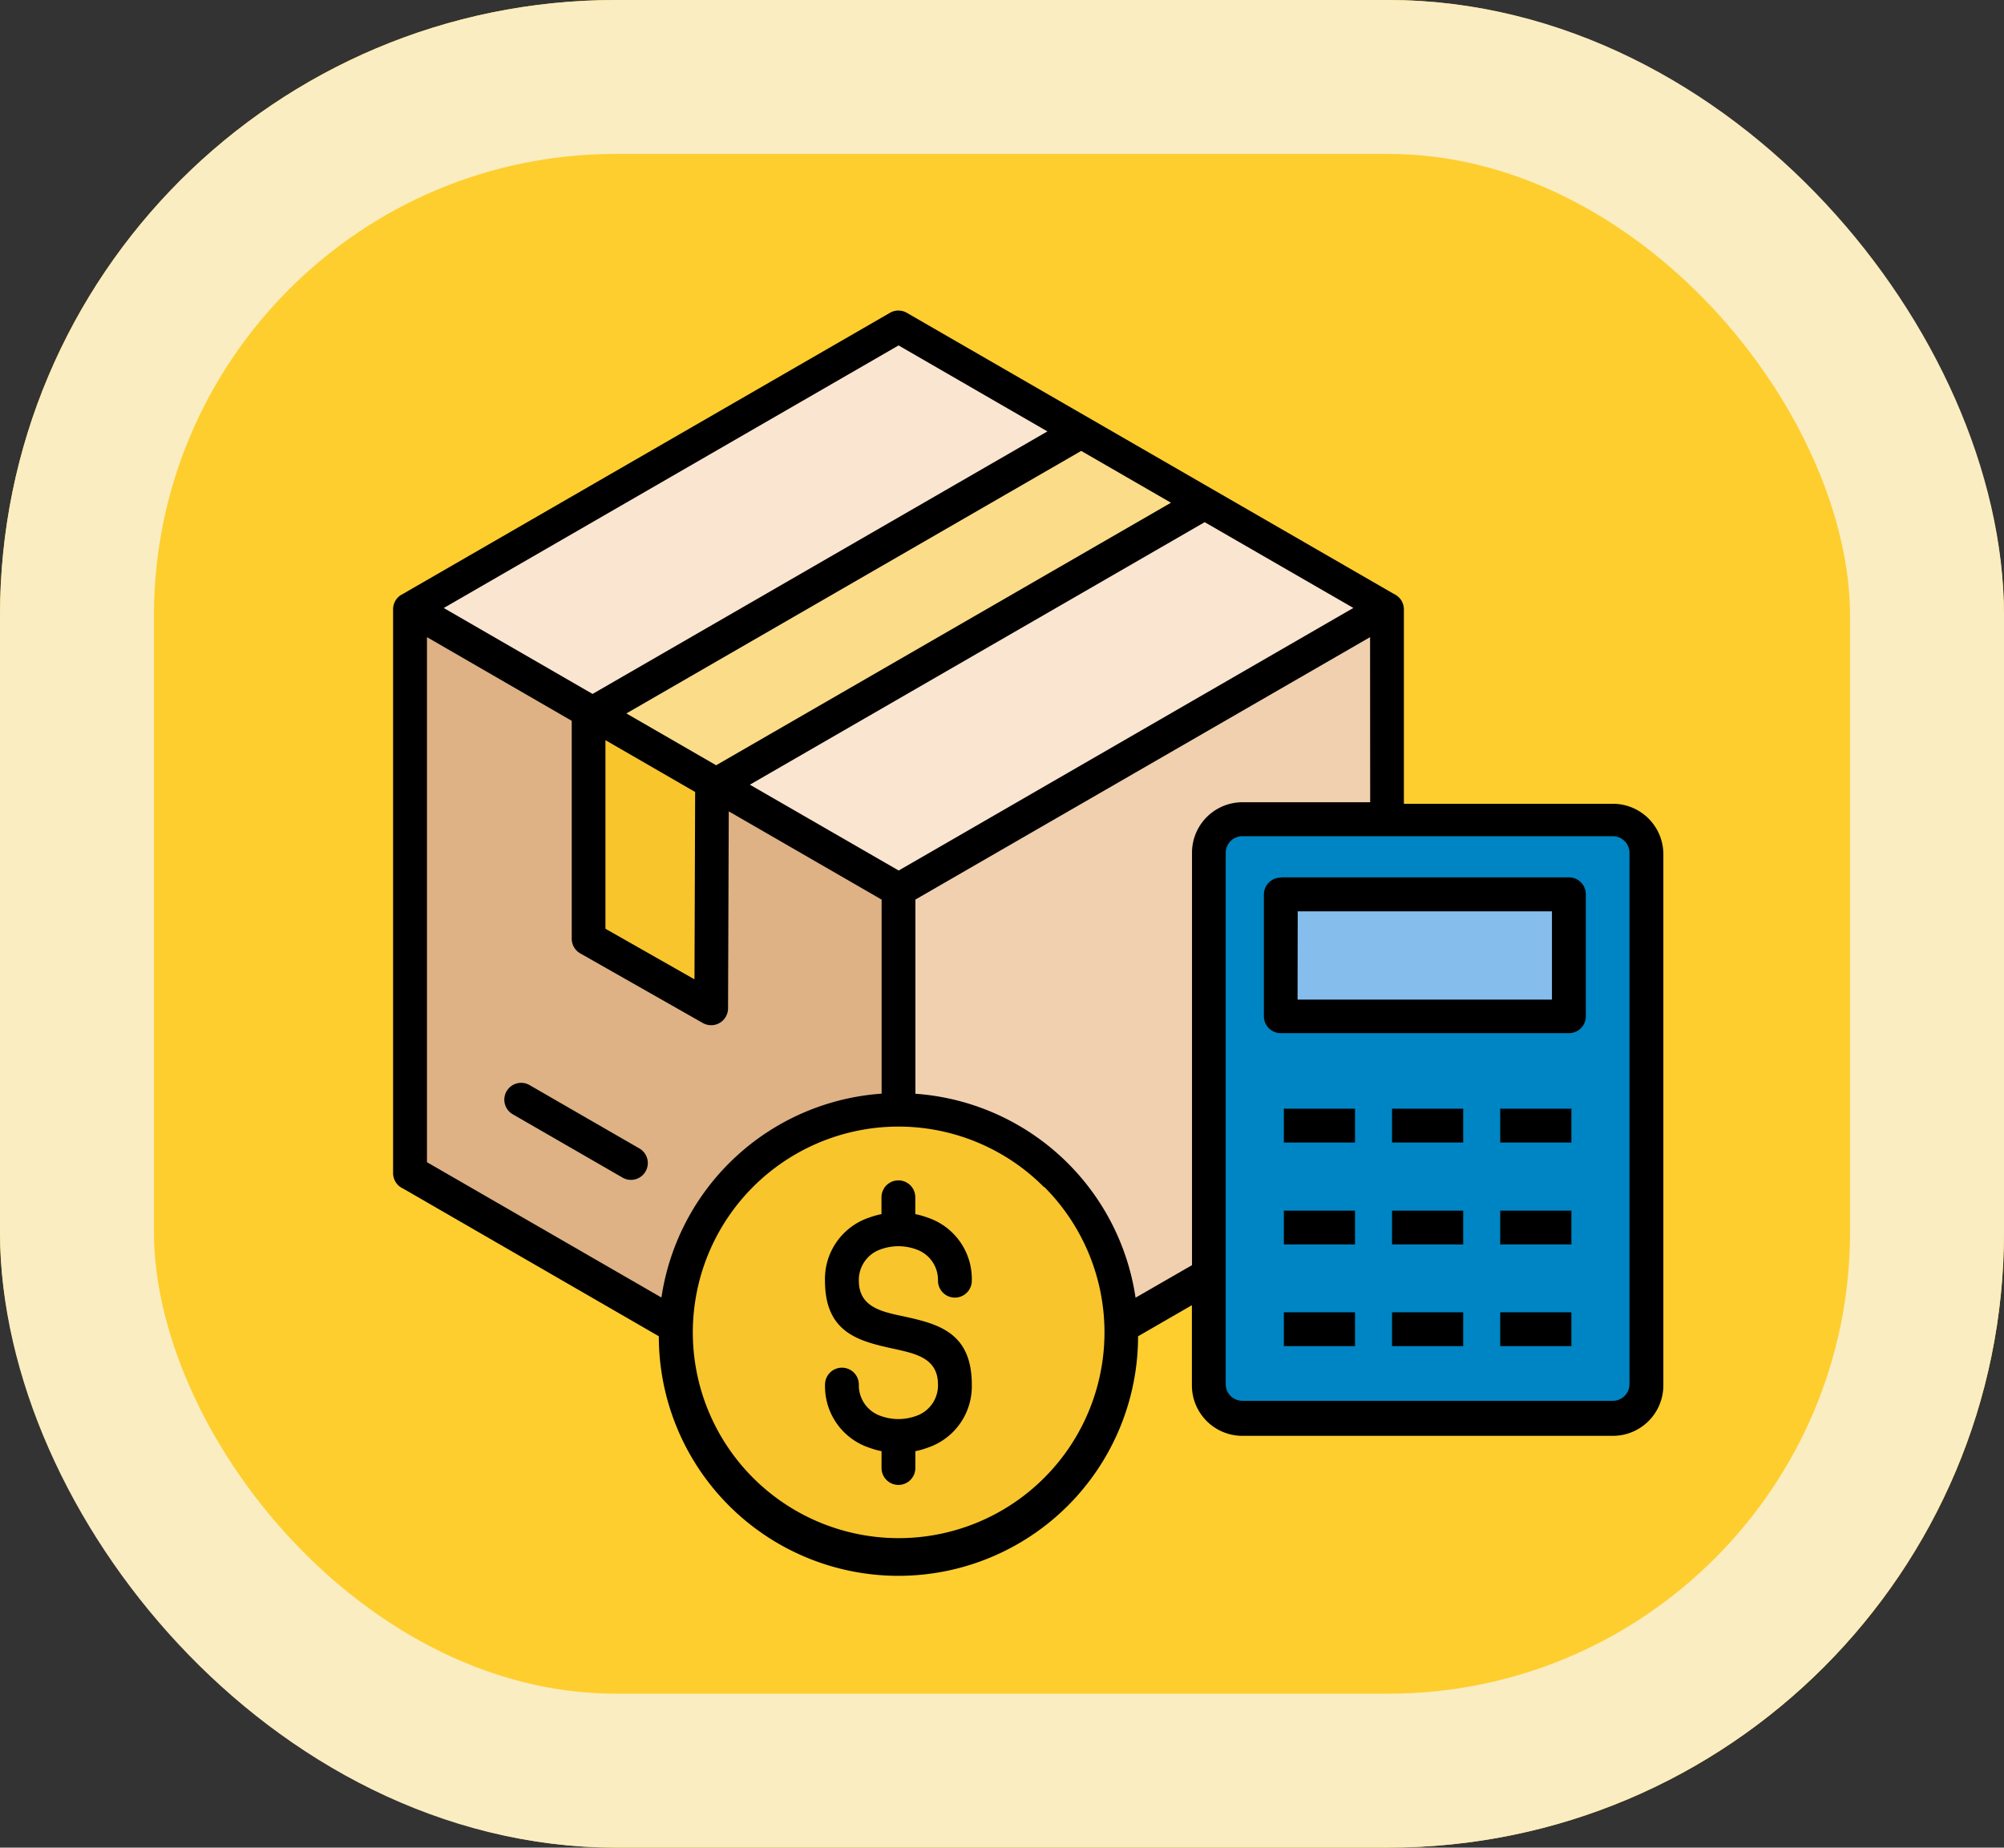 <svg xmlns="http://www.w3.org/2000/svg" width="39.051" height="36.013" viewBox="0 0 39.051 36.013">
  <rect x="0" y="0" width="39.051" height="36.013" fill="#333333" stroke="none"/>
  <g id="Grupo_1112056" data-name="Grupo 1112056" transform="translate(-195 -2289.867)">
    <g id="Rectángulo_401341" data-name="Rectángulo 401341" transform="translate(195 2289.867)" fill="#fece2f" stroke="#faedc1" stroke-width="3">
      <rect width="39.051" height="36.013" rx="12" stroke="none"/>
      <rect x="1.5" y="1.5" width="36.051" height="33.013" rx="10.5" fill="none"/>
    </g>
    <g id="Grupo_1111940" data-name="Grupo 1111940" transform="translate(186.67 2278.623)">
      <g id="Grupo_1111939" data-name="Grupo 1111939" transform="translate(15.991 17.295)">
        <path id="Trazado_902188" data-name="Trazado 902188" d="M16.158,22.834l9.513-5.492a.328.328,0,0,1,.331,0l9.492,5.48a.329.329,0,0,1,.193.3v3.789h4.074a.984.984,0,0,1,.982.982V38.249a.984.984,0,0,1-.982.982H32.538a.984.984,0,0,1-.982-.982V36.684l-1.049.606a4.669,4.669,0,0,1-9.339,0l-4.985-2.88a.329.329,0,0,1-.193-.3V23.119a.327.327,0,0,1,.166-.285Z" transform="translate(-15.991 -17.295)" fill-rule="evenodd"/>
        <path id="Trazado_902189" data-name="Trazado 902189" d="M338.18,216.03h-7.222a.325.325,0,0,0-.323.323v10.359a.325.325,0,0,0,.323.323h7.222a.325.325,0,0,0,.323-.323V216.353a.325.325,0,0,0-.323-.323Zm-1.867,9.939h-.329v-.659h1.387v.659Zm0-1.982h-.329v-.659h1.387v.659Zm-2.108,1.982h-.329v-.659h1.387v.659Zm-2.108,0h-.329v-.659h1.387v.659Zm2.108-1.982h-.329v-.659h1.387v.659Zm-2.108,0h-.329v-.659h1.387v.659ZM336.313,222h-.329v-.659h1.387V222Zm-2.108,0h-.329v-.659h1.387V222Zm-2.108,0h-.329v-.659h1.387V222Zm-.389-5.168h5.615a.329.329,0,0,1,.329.329v2.379a.329.329,0,0,1-.329.329h-5.615a.329.329,0,0,1-.329-.329v-2.379A.33.33,0,0,1,331.709,216.837Z" transform="translate(-314.411 -205.782)" fill="#0085c4" fill-rule="evenodd"/>
        <path id="Trazado_902190" data-name="Trazado 902190" d="M136.032,327.08A4,4,0,0,0,133.2,325.9h0a4.011,4.011,0,1,0,2.836,1.175Zm-2.507,5.475a.329.329,0,1,1-.659,0v-.328a1.6,1.6,0,0,1-.234-.066,1.261,1.261,0,0,1-.867-1.232.329.329,0,0,1,.659,0,.63.63,0,0,0,.434.614,1.009,1.009,0,0,0,.674,0,.63.63,0,0,0,.434-.614c0-.51-.422-.6-.843-.694-.68-.148-1.359-.3-1.359-1.331a1.261,1.261,0,0,1,.867-1.232,1.6,1.6,0,0,1,.234-.066v-.328a.329.329,0,0,1,.659,0v.328a1.6,1.6,0,0,1,.234.066,1.261,1.261,0,0,1,.867,1.232.329.329,0,1,1-.659,0,.63.63,0,0,0-.434-.614,1.008,1.008,0,0,0-.674,0,.63.63,0,0,0-.434.614c0,.5.419.6.839.688.681.149,1.362.3,1.362,1.337a1.261,1.261,0,0,1-.867,1.232,1.591,1.591,0,0,1-.233.066C133.526,332.335,133.525,332.445,133.525,332.554Z" transform="translate(-123.349 -309.992)" fill="#f8c52d" fill-rule="evenodd"/>
        <path id="Trazado_902191" data-name="Trazado 902191" d="M222.226,140.8l-8.86,5.115V149.7a4.671,4.671,0,0,1,4.29,3.975l1.1-.634V145a.984.984,0,0,1,.982-.982h2.49Z" transform="translate(-203.189 -134.432)" fill="#f0d0af" fill-rule="evenodd"/>
        <path id="Trazado_902192" data-name="Trazado 902192" d="M96.213,179.741v3.676l1.735.986.013-3.652Z" transform="translate(-92.076 -171.365)" fill="#f8c52d" fill-rule="evenodd"/>
        <path id="Trazado_902193" data-name="Trazado 902193" d="M112.992,70.389l-8.863,5.117,1.749,1.01,8.863-5.117Z" transform="translate(-99.584 -67.651)" fill="#fbdc89" fill-rule="evenodd"/>
        <path id="Trazado_902194" data-name="Trazado 902194" d="M38,37.327l8.863-5.117-2.9-1.676L35.1,35.652Z" transform="translate(-34.114 -29.852)" fill="#fae5d0" fill-rule="evenodd"/>
        <path id="Trazado_902195" data-name="Trazado 902195" d="M34.648,144.2l-.014,3.837a.329.329,0,0,1-.49.285l-2.39-1.358a.328.328,0,0,1-.166-.286v-4.247L28.767,140.8v10.234l4.569,2.638a4.671,4.671,0,0,1,4.291-3.974v-3.782l-2.979-1.72Zm-4.209,5.9a.328.328,0,1,1,.327-.569l2.14,1.235a.328.328,0,0,1-.327.569Z" transform="translate(-28.108 -134.432)" fill="#deb285" fill-rule="evenodd"/>
        <path id="Trazado_902196" data-name="Trazado 902196" d="M159.653,97.328l-8.863,5.117,2.9,1.673L162.55,99Z" transform="translate(-143.839 -93.201)" fill="#fae5d0" fill-rule="evenodd"/>
      </g>
      <path id="Trazado_902197" data-name="Trazado 902197" d="M357.846,244.454H362.8v1.72h-4.957Z" transform="translate(-324.228 -215.446)" fill="#85beed"/>
    </g>
  </g>
</svg>
